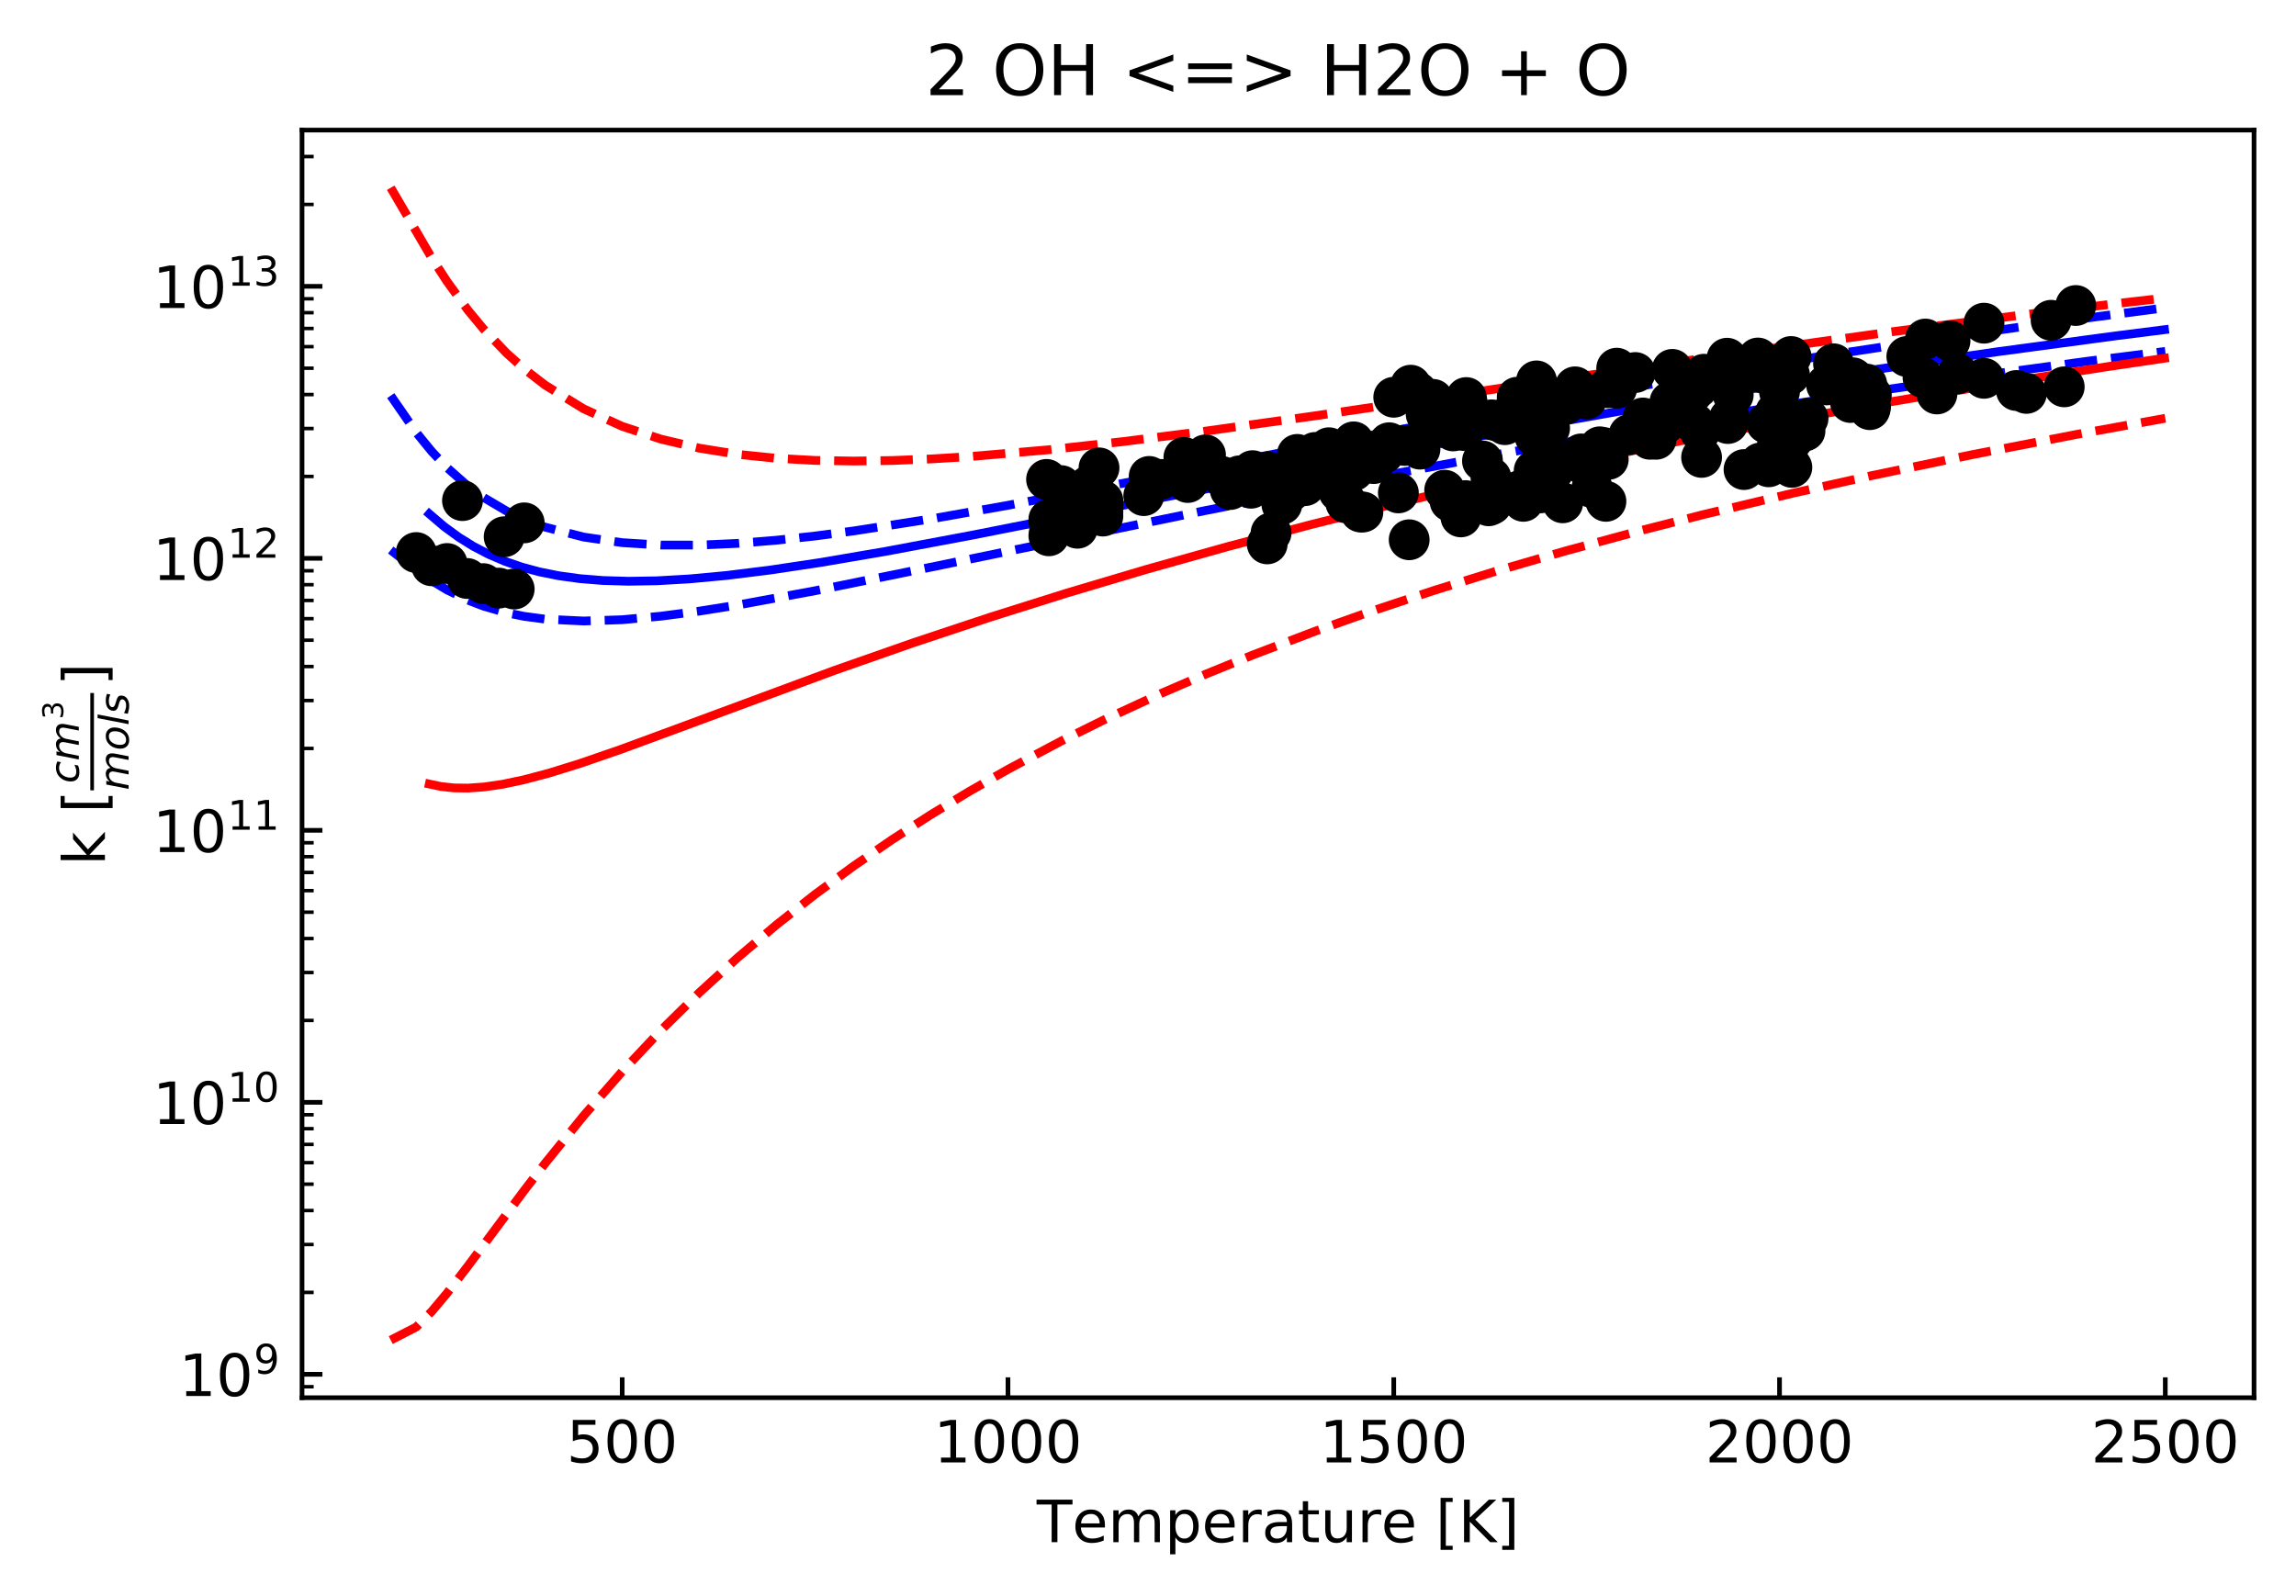 <?xml version="1.0" encoding="utf-8" standalone="no"?>
<!DOCTYPE svg PUBLIC "-//W3C//DTD SVG 1.1//EN"
  "http://www.w3.org/Graphics/SVG/1.1/DTD/svg11.dtd">
<!-- Created with matplotlib (https://matplotlib.org/) -->
<svg height="273.814pt" version="1.1" viewBox="0 0 393.8 273.814" width="393.8pt" xmlns="http://www.w3.org/2000/svg" xmlns:xlink="http://www.w3.org/1999/xlink">
 <defs>
  <style type="text/css">
*{stroke-linecap:butt;stroke-linejoin:round;}
  </style>
 </defs>
 <g id="figure_1">
  <g id="patch_1">
   <path d="M 0 273.814 
L 393.8 273.814 
L 393.8 0 
L 0 0 
z
" style="fill:#ffffff;"/>
  </g>
  <g id="axes_1">
   <g id="patch_2">
    <path d="M 51.8 239.758 
L 386.6 239.758 
L 386.6 22.318 
L 51.8 22.318 
z
" style="fill:#ffffff;"/>
   </g>
   <g id="matplotlib.axis_1">
    <g id="xtick_1">
     <g id="line2d_1">
      <defs>
       <path d="M 0 0 
L 0 -3.5 
" id="mdc74b7beef" style="stroke:#000000;stroke-width:0.8;"/>
      </defs>
      <g>
       <use style="stroke:#000000;stroke-width:0.8;" x="106.718" xlink:href="#mdc74b7beef" y="239.758"/>
      </g>
     </g>
     <g id="text_1">
      <!-- 500 -->
      <defs>
       <path d="M 10.797 72.906 
L 49.516 72.906 
L 49.516 64.594 
L 19.828 64.594 
L 19.828 46.734 
Q 21.969 47.469 24.109 47.828 
Q 26.266 48.188 28.422 48.188 
Q 40.625 48.188 47.75 41.5 
Q 54.891 34.812 54.891 23.391 
Q 54.891 11.625 47.562 5.094 
Q 40.234 -1.422 26.906 -1.422 
Q 22.312 -1.422 17.547 -0.641 
Q 12.797 0.141 7.719 1.703 
L 7.719 11.625 
Q 12.109 9.234 16.797 8.062 
Q 21.484 6.891 26.703 6.891 
Q 35.156 6.891 40.078 11.328 
Q 45.016 15.766 45.016 23.391 
Q 45.016 31 40.078 35.438 
Q 35.156 39.891 26.703 39.891 
Q 22.75 39.891 18.812 39.016 
Q 14.891 38.141 10.797 36.281 
z
" id="DejaVuSans-53"/>
       <path d="M 31.781 66.406 
Q 24.172 66.406 20.328 58.906 
Q 16.5 51.422 16.5 36.375 
Q 16.5 21.391 20.328 13.891 
Q 24.172 6.391 31.781 6.391 
Q 39.453 6.391 43.281 13.891 
Q 47.125 21.391 47.125 36.375 
Q 47.125 51.422 43.281 58.906 
Q 39.453 66.406 31.781 66.406 
z
M 31.781 74.219 
Q 44.047 74.219 50.516 64.516 
Q 56.984 54.828 56.984 36.375 
Q 56.984 17.969 50.516 8.266 
Q 44.047 -1.422 31.781 -1.422 
Q 19.531 -1.422 13.062 8.266 
Q 6.594 17.969 6.594 36.375 
Q 6.594 54.828 13.062 64.516 
Q 19.531 74.219 31.781 74.219 
z
" id="DejaVuSans-48"/>
      </defs>
      <g transform="translate(97.174 250.857)scale(0.1 -0.1)">
       <use xlink:href="#DejaVuSans-53"/>
       <use x="63.623" xlink:href="#DejaVuSans-48"/>
       <use x="127.246" xlink:href="#DejaVuSans-48"/>
      </g>
     </g>
    </g>
    <g id="xtick_2">
     <g id="line2d_2">
      <g>
       <use style="stroke:#000000;stroke-width:0.8;" x="172.884" xlink:href="#mdc74b7beef" y="239.758"/>
      </g>
     </g>
     <g id="text_2">
      <!-- 1000 -->
      <defs>
       <path d="M 12.406 8.297 
L 28.516 8.297 
L 28.516 63.922 
L 10.984 60.406 
L 10.984 69.391 
L 28.422 72.906 
L 38.281 72.906 
L 38.281 8.297 
L 54.391 8.297 
L 54.391 0 
L 12.406 0 
z
" id="DejaVuSans-49"/>
      </defs>
      <g transform="translate(160.159 250.857)scale(0.1 -0.1)">
       <use xlink:href="#DejaVuSans-49"/>
       <use x="63.623" xlink:href="#DejaVuSans-48"/>
       <use x="127.246" xlink:href="#DejaVuSans-48"/>
       <use x="190.869" xlink:href="#DejaVuSans-48"/>
      </g>
     </g>
    </g>
    <g id="xtick_3">
     <g id="line2d_3">
      <g>
       <use style="stroke:#000000;stroke-width:0.8;" x="239.05" xlink:href="#mdc74b7beef" y="239.758"/>
      </g>
     </g>
     <g id="text_3">
      <!-- 1500 -->
      <g transform="translate(226.325 250.857)scale(0.1 -0.1)">
       <use xlink:href="#DejaVuSans-49"/>
       <use x="63.623" xlink:href="#DejaVuSans-53"/>
       <use x="127.246" xlink:href="#DejaVuSans-48"/>
       <use x="190.869" xlink:href="#DejaVuSans-48"/>
      </g>
     </g>
    </g>
    <g id="xtick_4">
     <g id="line2d_4">
      <g>
       <use style="stroke:#000000;stroke-width:0.8;" x="305.216" xlink:href="#mdc74b7beef" y="239.758"/>
      </g>
     </g>
     <g id="text_4">
      <!-- 2000 -->
      <defs>
       <path d="M 19.188 8.297 
L 53.609 8.297 
L 53.609 0 
L 7.328 0 
L 7.328 8.297 
Q 12.938 14.109 22.625 23.891 
Q 32.328 33.688 34.812 36.531 
Q 39.547 41.844 41.422 45.531 
Q 43.312 49.219 43.312 52.781 
Q 43.312 58.594 39.234 62.25 
Q 35.156 65.922 28.609 65.922 
Q 23.969 65.922 18.812 64.312 
Q 13.672 62.703 7.812 59.422 
L 7.812 69.391 
Q 13.766 71.781 18.938 73 
Q 24.125 74.219 28.422 74.219 
Q 39.75 74.219 46.484 68.547 
Q 53.219 62.891 53.219 53.422 
Q 53.219 48.922 51.531 44.891 
Q 49.859 40.875 45.406 35.406 
Q 44.188 33.984 37.641 27.219 
Q 31.109 20.453 19.188 8.297 
z
" id="DejaVuSans-50"/>
      </defs>
      <g transform="translate(292.491 250.857)scale(0.1 -0.1)">
       <use xlink:href="#DejaVuSans-50"/>
       <use x="63.623" xlink:href="#DejaVuSans-48"/>
       <use x="127.246" xlink:href="#DejaVuSans-48"/>
       <use x="190.869" xlink:href="#DejaVuSans-48"/>
      </g>
     </g>
    </g>
    <g id="xtick_5">
     <g id="line2d_5">
      <g>
       <use style="stroke:#000000;stroke-width:0.8;" x="371.382" xlink:href="#mdc74b7beef" y="239.758"/>
      </g>
     </g>
     <g id="text_5">
      <!-- 2500 -->
      <g transform="translate(358.657 250.857)scale(0.1 -0.1)">
       <use xlink:href="#DejaVuSans-50"/>
       <use x="63.623" xlink:href="#DejaVuSans-53"/>
       <use x="127.246" xlink:href="#DejaVuSans-48"/>
       <use x="190.869" xlink:href="#DejaVuSans-48"/>
      </g>
     </g>
    </g>
    <g id="text_6">
     <!-- Temperature [K] -->
     <defs>
      <path d="M -0.297 72.906 
L 61.375 72.906 
L 61.375 64.594 
L 35.5 64.594 
L 35.5 0 
L 25.594 0 
L 25.594 64.594 
L -0.297 64.594 
z
" id="DejaVuSans-84"/>
      <path d="M 56.203 29.594 
L 56.203 25.203 
L 14.891 25.203 
Q 15.484 15.922 20.484 11.062 
Q 25.484 6.203 34.422 6.203 
Q 39.594 6.203 44.453 7.469 
Q 49.312 8.734 54.109 11.281 
L 54.109 2.781 
Q 49.266 0.734 44.188 -0.344 
Q 39.109 -1.422 33.891 -1.422 
Q 20.797 -1.422 13.156 6.188 
Q 5.516 13.812 5.516 26.812 
Q 5.516 40.234 12.766 48.109 
Q 20.016 56 32.328 56 
Q 43.359 56 49.781 48.891 
Q 56.203 41.797 56.203 29.594 
z
M 47.219 32.234 
Q 47.125 39.594 43.094 43.984 
Q 39.062 48.391 32.422 48.391 
Q 24.906 48.391 20.391 44.141 
Q 15.875 39.891 15.188 32.172 
z
" id="DejaVuSans-101"/>
      <path d="M 52 44.188 
Q 55.375 50.25 60.062 53.125 
Q 64.75 56 71.094 56 
Q 79.641 56 84.281 50.016 
Q 88.922 44.047 88.922 33.016 
L 88.922 0 
L 79.891 0 
L 79.891 32.719 
Q 79.891 40.578 77.094 44.375 
Q 74.312 48.188 68.609 48.188 
Q 61.625 48.188 57.562 43.547 
Q 53.516 38.922 53.516 30.906 
L 53.516 0 
L 44.484 0 
L 44.484 32.719 
Q 44.484 40.625 41.703 44.406 
Q 38.922 48.188 33.109 48.188 
Q 26.219 48.188 22.156 43.531 
Q 18.109 38.875 18.109 30.906 
L 18.109 0 
L 9.078 0 
L 9.078 54.688 
L 18.109 54.688 
L 18.109 46.188 
Q 21.188 51.219 25.484 53.609 
Q 29.781 56 35.688 56 
Q 41.656 56 45.828 52.969 
Q 50 49.953 52 44.188 
z
" id="DejaVuSans-109"/>
      <path d="M 18.109 8.203 
L 18.109 -20.797 
L 9.078 -20.797 
L 9.078 54.688 
L 18.109 54.688 
L 18.109 46.391 
Q 20.953 51.266 25.266 53.625 
Q 29.594 56 35.594 56 
Q 45.562 56 51.781 48.094 
Q 58.016 40.188 58.016 27.297 
Q 58.016 14.406 51.781 6.484 
Q 45.562 -1.422 35.594 -1.422 
Q 29.594 -1.422 25.266 0.953 
Q 20.953 3.328 18.109 8.203 
z
M 48.688 27.297 
Q 48.688 37.203 44.609 42.844 
Q 40.531 48.484 33.406 48.484 
Q 26.266 48.484 22.188 42.844 
Q 18.109 37.203 18.109 27.297 
Q 18.109 17.391 22.188 11.75 
Q 26.266 6.109 33.406 6.109 
Q 40.531 6.109 44.609 11.75 
Q 48.688 17.391 48.688 27.297 
z
" id="DejaVuSans-112"/>
      <path d="M 41.109 46.297 
Q 39.594 47.172 37.812 47.578 
Q 36.031 48 33.891 48 
Q 26.266 48 22.188 43.047 
Q 18.109 38.094 18.109 28.812 
L 18.109 0 
L 9.078 0 
L 9.078 54.688 
L 18.109 54.688 
L 18.109 46.188 
Q 20.953 51.172 25.484 53.578 
Q 30.031 56 36.531 56 
Q 37.453 56 38.578 55.875 
Q 39.703 55.766 41.062 55.516 
z
" id="DejaVuSans-114"/>
      <path d="M 34.281 27.484 
Q 23.391 27.484 19.188 25 
Q 14.984 22.516 14.984 16.5 
Q 14.984 11.719 18.141 8.906 
Q 21.297 6.109 26.703 6.109 
Q 34.188 6.109 38.703 11.406 
Q 43.219 16.703 43.219 25.484 
L 43.219 27.484 
z
M 52.203 31.203 
L 52.203 0 
L 43.219 0 
L 43.219 8.297 
Q 40.141 3.328 35.547 0.953 
Q 30.953 -1.422 24.312 -1.422 
Q 15.922 -1.422 10.953 3.297 
Q 6 8.016 6 15.922 
Q 6 25.141 12.172 29.828 
Q 18.359 34.516 30.609 34.516 
L 43.219 34.516 
L 43.219 35.406 
Q 43.219 41.609 39.141 45 
Q 35.062 48.391 27.688 48.391 
Q 23 48.391 18.547 47.266 
Q 14.109 46.141 10.016 43.891 
L 10.016 52.203 
Q 14.938 54.109 19.578 55.047 
Q 24.219 56 28.609 56 
Q 40.484 56 46.344 49.844 
Q 52.203 43.703 52.203 31.203 
z
" id="DejaVuSans-97"/>
      <path d="M 18.312 70.219 
L 18.312 54.688 
L 36.812 54.688 
L 36.812 47.703 
L 18.312 47.703 
L 18.312 18.016 
Q 18.312 11.328 20.141 9.422 
Q 21.969 7.516 27.594 7.516 
L 36.812 7.516 
L 36.812 0 
L 27.594 0 
Q 17.188 0 13.234 3.875 
Q 9.281 7.766 9.281 18.016 
L 9.281 47.703 
L 2.688 47.703 
L 2.688 54.688 
L 9.281 54.688 
L 9.281 70.219 
z
" id="DejaVuSans-116"/>
      <path d="M 8.5 21.578 
L 8.5 54.688 
L 17.484 54.688 
L 17.484 21.922 
Q 17.484 14.156 20.5 10.266 
Q 23.531 6.391 29.594 6.391 
Q 36.859 6.391 41.078 11.031 
Q 45.312 15.672 45.312 23.688 
L 45.312 54.688 
L 54.297 54.688 
L 54.297 0 
L 45.312 0 
L 45.312 8.406 
Q 42.047 3.422 37.719 1 
Q 33.406 -1.422 27.688 -1.422 
Q 18.266 -1.422 13.375 4.438 
Q 8.5 10.297 8.5 21.578 
z
M 31.109 56 
z
" id="DejaVuSans-117"/>
      <path id="DejaVuSans-32"/>
      <path d="M 8.594 75.984 
L 29.297 75.984 
L 29.297 69 
L 17.578 69 
L 17.578 -6.203 
L 29.297 -6.203 
L 29.297 -13.188 
L 8.594 -13.188 
z
" id="DejaVuSans-91"/>
      <path d="M 9.812 72.906 
L 19.672 72.906 
L 19.672 42.094 
L 52.391 72.906 
L 65.094 72.906 
L 28.906 38.922 
L 67.672 0 
L 54.688 0 
L 19.672 35.109 
L 19.672 0 
L 9.812 0 
z
" id="DejaVuSans-75"/>
      <path d="M 30.422 75.984 
L 30.422 -13.188 
L 9.719 -13.188 
L 9.719 -6.203 
L 21.391 -6.203 
L 21.391 69 
L 9.719 69 
L 9.719 75.984 
z
" id="DejaVuSans-93"/>
     </defs>
     <g transform="translate(177.813 264.535)scale(0.1 -0.1)">
      <use xlink:href="#DejaVuSans-84"/>
      <use x="60.818" xlink:href="#DejaVuSans-101"/>
      <use x="122.342" xlink:href="#DejaVuSans-109"/>
      <use x="219.754" xlink:href="#DejaVuSans-112"/>
      <use x="283.23" xlink:href="#DejaVuSans-101"/>
      <use x="344.754" xlink:href="#DejaVuSans-114"/>
      <use x="385.867" xlink:href="#DejaVuSans-97"/>
      <use x="447.146" xlink:href="#DejaVuSans-116"/>
      <use x="486.355" xlink:href="#DejaVuSans-117"/>
      <use x="549.734" xlink:href="#DejaVuSans-114"/>
      <use x="590.816" xlink:href="#DejaVuSans-101"/>
      <use x="652.34" xlink:href="#DejaVuSans-32"/>
      <use x="684.127" xlink:href="#DejaVuSans-91"/>
      <use x="723.141" xlink:href="#DejaVuSans-75"/>
      <use x="788.717" xlink:href="#DejaVuSans-93"/>
     </g>
    </g>
   </g>
   <g id="matplotlib.axis_2">
    <g id="ytick_1">
     <g id="line2d_6">
      <defs>
       <path d="M 0 0 
L 3.5 0 
" id="m2c55d8fe08" style="stroke:#000000;stroke-width:0.8;"/>
      </defs>
      <g>
       <use style="stroke:#000000;stroke-width:0.8;" x="51.8" xlink:href="#m2c55d8fe08" y="235.739"/>
      </g>
     </g>
     <g id="text_7">
      <!-- $\mathdefault{10^{9}}$ -->
      <defs>
       <path d="M 10.984 1.516 
L 10.984 10.5 
Q 14.703 8.734 18.5 7.812 
Q 22.312 6.891 25.984 6.891 
Q 35.75 6.891 40.891 13.453 
Q 46.047 20.016 46.781 33.406 
Q 43.953 29.203 39.594 26.953 
Q 35.25 24.703 29.984 24.703 
Q 19.047 24.703 12.672 31.312 
Q 6.297 37.938 6.297 49.422 
Q 6.297 60.641 12.938 67.422 
Q 19.578 74.219 30.609 74.219 
Q 43.266 74.219 49.922 64.516 
Q 56.594 54.828 56.594 36.375 
Q 56.594 19.141 48.406 8.859 
Q 40.234 -1.422 26.422 -1.422 
Q 22.703 -1.422 18.891 -0.688 
Q 15.094 0.047 10.984 1.516 
z
M 30.609 32.422 
Q 37.25 32.422 41.125 36.953 
Q 45.016 41.5 45.016 49.422 
Q 45.016 57.281 41.125 61.844 
Q 37.25 66.406 30.609 66.406 
Q 23.969 66.406 20.094 61.844 
Q 16.219 57.281 16.219 49.422 
Q 16.219 41.5 20.094 36.953 
Q 23.969 32.422 30.609 32.422 
z
" id="DejaVuSans-57"/>
      </defs>
      <g transform="translate(30.7 239.538)scale(0.1 -0.1)">
       <use transform="translate(0 0.766)" xlink:href="#DejaVuSans-49"/>
       <use transform="translate(63.623 0.766)" xlink:href="#DejaVuSans-48"/>
       <use transform="translate(128.203 39.047)scale(0.7)" xlink:href="#DejaVuSans-57"/>
      </g>
     </g>
    </g>
    <g id="ytick_2">
     <g id="line2d_7">
      <g>
       <use style="stroke:#000000;stroke-width:0.8;" x="51.8" xlink:href="#m2c55d8fe08" y="189.083"/>
      </g>
     </g>
     <g id="text_8">
      <!-- $\mathdefault{10^{10}}$ -->
      <g transform="translate(26.2 192.882)scale(0.1 -0.1)">
       <use transform="translate(0 0.766)" xlink:href="#DejaVuSans-49"/>
       <use transform="translate(63.623 0.766)" xlink:href="#DejaVuSans-48"/>
       <use transform="translate(128.203 39.047)scale(0.7)" xlink:href="#DejaVuSans-49"/>
       <use transform="translate(172.739 39.047)scale(0.7)" xlink:href="#DejaVuSans-48"/>
      </g>
     </g>
    </g>
    <g id="ytick_3">
     <g id="line2d_8">
      <g>
       <use style="stroke:#000000;stroke-width:0.8;" x="51.8" xlink:href="#m2c55d8fe08" y="142.427"/>
      </g>
     </g>
     <g id="text_9">
      <!-- $\mathdefault{10^{11}}$ -->
      <g transform="translate(26.2 146.226)scale(0.1 -0.1)">
       <use transform="translate(0 0.684)" xlink:href="#DejaVuSans-49"/>
       <use transform="translate(63.623 0.684)" xlink:href="#DejaVuSans-48"/>
       <use transform="translate(128.203 38.966)scale(0.7)" xlink:href="#DejaVuSans-49"/>
       <use transform="translate(172.739 38.966)scale(0.7)" xlink:href="#DejaVuSans-49"/>
      </g>
     </g>
    </g>
    <g id="ytick_4">
     <g id="line2d_9">
      <g>
       <use style="stroke:#000000;stroke-width:0.8;" x="51.8" xlink:href="#m2c55d8fe08" y="95.77"/>
      </g>
     </g>
     <g id="text_10">
      <!-- $\mathdefault{10^{12}}$ -->
      <g transform="translate(26.2 99.57)scale(0.1 -0.1)">
       <use transform="translate(0 0.766)" xlink:href="#DejaVuSans-49"/>
       <use transform="translate(63.623 0.766)" xlink:href="#DejaVuSans-48"/>
       <use transform="translate(128.203 39.047)scale(0.7)" xlink:href="#DejaVuSans-49"/>
       <use transform="translate(172.739 39.047)scale(0.7)" xlink:href="#DejaVuSans-50"/>
      </g>
     </g>
    </g>
    <g id="ytick_5">
     <g id="line2d_10">
      <g>
       <use style="stroke:#000000;stroke-width:0.8;" x="51.8" xlink:href="#m2c55d8fe08" y="49.114"/>
      </g>
     </g>
     <g id="text_11">
      <!-- $\mathdefault{10^{13}}$ -->
      <defs>
       <path d="M 40.578 39.312 
Q 47.656 37.797 51.625 33 
Q 55.609 28.219 55.609 21.188 
Q 55.609 10.406 48.188 4.484 
Q 40.766 -1.422 27.094 -1.422 
Q 22.516 -1.422 17.656 -0.516 
Q 12.797 0.391 7.625 2.203 
L 7.625 11.719 
Q 11.719 9.328 16.594 8.109 
Q 21.484 6.891 26.812 6.891 
Q 36.078 6.891 40.938 10.547 
Q 45.797 14.203 45.797 21.188 
Q 45.797 27.641 41.281 31.266 
Q 36.766 34.906 28.719 34.906 
L 20.219 34.906 
L 20.219 43.016 
L 29.109 43.016 
Q 36.375 43.016 40.234 45.922 
Q 44.094 48.828 44.094 54.297 
Q 44.094 59.906 40.109 62.906 
Q 36.141 65.922 28.719 65.922 
Q 24.656 65.922 20.016 65.031 
Q 15.375 64.156 9.812 62.312 
L 9.812 71.094 
Q 15.438 72.656 20.344 73.438 
Q 25.25 74.219 29.594 74.219 
Q 40.828 74.219 47.359 69.109 
Q 53.906 64.016 53.906 55.328 
Q 53.906 49.266 50.438 45.094 
Q 46.969 40.922 40.578 39.312 
z
" id="DejaVuSans-51"/>
      </defs>
      <g transform="translate(26.2 52.913)scale(0.1 -0.1)">
       <use transform="translate(0 0.766)" xlink:href="#DejaVuSans-49"/>
       <use transform="translate(63.623 0.766)" xlink:href="#DejaVuSans-48"/>
       <use transform="translate(128.203 39.047)scale(0.7)" xlink:href="#DejaVuSans-49"/>
       <use transform="translate(172.739 39.047)scale(0.7)" xlink:href="#DejaVuSans-51"/>
      </g>
     </g>
    </g>
    <g id="ytick_6">
     <g id="line2d_11">
      <defs>
       <path d="M 0 0 
L 2 0 
" id="mbcc11f5c65" style="stroke:#000000;stroke-width:0.6;"/>
      </defs>
      <g>
       <use style="stroke:#000000;stroke-width:0.6;" x="51.8" xlink:href="#mbcc11f5c65" y="237.874"/>
      </g>
     </g>
    </g>
    <g id="ytick_7">
     <g id="line2d_12">
      <g>
       <use style="stroke:#000000;stroke-width:0.6;" x="51.8" xlink:href="#mbcc11f5c65" y="221.694"/>
      </g>
     </g>
    </g>
    <g id="ytick_8">
     <g id="line2d_13">
      <g>
       <use style="stroke:#000000;stroke-width:0.6;" x="51.8" xlink:href="#mbcc11f5c65" y="213.479"/>
      </g>
     </g>
    </g>
    <g id="ytick_9">
     <g id="line2d_14">
      <g>
       <use style="stroke:#000000;stroke-width:0.6;" x="51.8" xlink:href="#mbcc11f5c65" y="207.649"/>
      </g>
     </g>
    </g>
    <g id="ytick_10">
     <g id="line2d_15">
      <g>
       <use style="stroke:#000000;stroke-width:0.6;" x="51.8" xlink:href="#mbcc11f5c65" y="203.128"/>
      </g>
     </g>
    </g>
    <g id="ytick_11">
     <g id="line2d_16">
      <g>
       <use style="stroke:#000000;stroke-width:0.6;" x="51.8" xlink:href="#mbcc11f5c65" y="199.434"/>
      </g>
     </g>
    </g>
    <g id="ytick_12">
     <g id="line2d_17">
      <g>
       <use style="stroke:#000000;stroke-width:0.6;" x="51.8" xlink:href="#mbcc11f5c65" y="196.31"/>
      </g>
     </g>
    </g>
    <g id="ytick_13">
     <g id="line2d_18">
      <g>
       <use style="stroke:#000000;stroke-width:0.6;" x="51.8" xlink:href="#mbcc11f5c65" y="193.604"/>
      </g>
     </g>
    </g>
    <g id="ytick_14">
     <g id="line2d_19">
      <g>
       <use style="stroke:#000000;stroke-width:0.6;" x="51.8" xlink:href="#mbcc11f5c65" y="191.218"/>
      </g>
     </g>
    </g>
    <g id="ytick_15">
     <g id="line2d_20">
      <g>
       <use style="stroke:#000000;stroke-width:0.6;" x="51.8" xlink:href="#mbcc11f5c65" y="175.038"/>
      </g>
     </g>
    </g>
    <g id="ytick_16">
     <g id="line2d_21">
      <g>
       <use style="stroke:#000000;stroke-width:0.6;" x="51.8" xlink:href="#mbcc11f5c65" y="166.822"/>
      </g>
     </g>
    </g>
    <g id="ytick_17">
     <g id="line2d_22">
      <g>
       <use style="stroke:#000000;stroke-width:0.6;" x="51.8" xlink:href="#mbcc11f5c65" y="160.993"/>
      </g>
     </g>
    </g>
    <g id="ytick_18">
     <g id="line2d_23">
      <g>
       <use style="stroke:#000000;stroke-width:0.6;" x="51.8" xlink:href="#mbcc11f5c65" y="156.472"/>
      </g>
     </g>
    </g>
    <g id="ytick_19">
     <g id="line2d_24">
      <g>
       <use style="stroke:#000000;stroke-width:0.6;" x="51.8" xlink:href="#mbcc11f5c65" y="152.777"/>
      </g>
     </g>
    </g>
    <g id="ytick_20">
     <g id="line2d_25">
      <g>
       <use style="stroke:#000000;stroke-width:0.6;" x="51.8" xlink:href="#mbcc11f5c65" y="149.654"/>
      </g>
     </g>
    </g>
    <g id="ytick_21">
     <g id="line2d_26">
      <g>
       <use style="stroke:#000000;stroke-width:0.6;" x="51.8" xlink:href="#mbcc11f5c65" y="146.948"/>
      </g>
     </g>
    </g>
    <g id="ytick_22">
     <g id="line2d_27">
      <g>
       <use style="stroke:#000000;stroke-width:0.6;" x="51.8" xlink:href="#mbcc11f5c65" y="144.562"/>
      </g>
     </g>
    </g>
    <g id="ytick_23">
     <g id="line2d_28">
      <g>
       <use style="stroke:#000000;stroke-width:0.6;" x="51.8" xlink:href="#mbcc11f5c65" y="128.382"/>
      </g>
     </g>
    </g>
    <g id="ytick_24">
     <g id="line2d_29">
      <g>
       <use style="stroke:#000000;stroke-width:0.6;" x="51.8" xlink:href="#mbcc11f5c65" y="120.166"/>
      </g>
     </g>
    </g>
    <g id="ytick_25">
     <g id="line2d_30">
      <g>
       <use style="stroke:#000000;stroke-width:0.6;" x="51.8" xlink:href="#mbcc11f5c65" y="114.337"/>
      </g>
     </g>
    </g>
    <g id="ytick_26">
     <g id="line2d_31">
      <g>
       <use style="stroke:#000000;stroke-width:0.6;" x="51.8" xlink:href="#mbcc11f5c65" y="109.815"/>
      </g>
     </g>
    </g>
    <g id="ytick_27">
     <g id="line2d_32">
      <g>
       <use style="stroke:#000000;stroke-width:0.6;" x="51.8" xlink:href="#mbcc11f5c65" y="106.121"/>
      </g>
     </g>
    </g>
    <g id="ytick_28">
     <g id="line2d_33">
      <g>
       <use style="stroke:#000000;stroke-width:0.6;" x="51.8" xlink:href="#mbcc11f5c65" y="102.998"/>
      </g>
     </g>
    </g>
    <g id="ytick_29">
     <g id="line2d_34">
      <g>
       <use style="stroke:#000000;stroke-width:0.6;" x="51.8" xlink:href="#mbcc11f5c65" y="100.292"/>
      </g>
     </g>
    </g>
    <g id="ytick_30">
     <g id="line2d_35">
      <g>
       <use style="stroke:#000000;stroke-width:0.6;" x="51.8" xlink:href="#mbcc11f5c65" y="97.905"/>
      </g>
     </g>
    </g>
    <g id="ytick_31">
     <g id="line2d_36">
      <g>
       <use style="stroke:#000000;stroke-width:0.6;" x="51.8" xlink:href="#mbcc11f5c65" y="81.725"/>
      </g>
     </g>
    </g>
    <g id="ytick_32">
     <g id="line2d_37">
      <g>
       <use style="stroke:#000000;stroke-width:0.6;" x="51.8" xlink:href="#mbcc11f5c65" y="73.51"/>
      </g>
     </g>
    </g>
    <g id="ytick_33">
     <g id="line2d_38">
      <g>
       <use style="stroke:#000000;stroke-width:0.6;" x="51.8" xlink:href="#mbcc11f5c65" y="67.681"/>
      </g>
     </g>
    </g>
    <g id="ytick_34">
     <g id="line2d_39">
      <g>
       <use style="stroke:#000000;stroke-width:0.6;" x="51.8" xlink:href="#mbcc11f5c65" y="63.159"/>
      </g>
     </g>
    </g>
    <g id="ytick_35">
     <g id="line2d_40">
      <g>
       <use style="stroke:#000000;stroke-width:0.6;" x="51.8" xlink:href="#mbcc11f5c65" y="59.465"/>
      </g>
     </g>
    </g>
    <g id="ytick_36">
     <g id="line2d_41">
      <g>
       <use style="stroke:#000000;stroke-width:0.6;" x="51.8" xlink:href="#mbcc11f5c65" y="56.341"/>
      </g>
     </g>
    </g>
    <g id="ytick_37">
     <g id="line2d_42">
      <g>
       <use style="stroke:#000000;stroke-width:0.6;" x="51.8" xlink:href="#mbcc11f5c65" y="53.636"/>
      </g>
     </g>
    </g>
    <g id="ytick_38">
     <g id="line2d_43">
      <g>
       <use style="stroke:#000000;stroke-width:0.6;" x="51.8" xlink:href="#mbcc11f5c65" y="51.249"/>
      </g>
     </g>
    </g>
    <g id="ytick_39">
     <g id="line2d_44">
      <g>
       <use style="stroke:#000000;stroke-width:0.6;" x="51.8" xlink:href="#mbcc11f5c65" y="35.069"/>
      </g>
     </g>
    </g>
    <g id="ytick_40">
     <g id="line2d_45">
      <g>
       <use style="stroke:#000000;stroke-width:0.6;" x="51.8" xlink:href="#mbcc11f5c65" y="26.853"/>
      </g>
     </g>
    </g>
    <g id="text_12">
     <!-- k [$\frac{cm^3}{{mol s}}$] -->
     <defs>
      <path d="M 9.078 75.984 
L 18.109 75.984 
L 18.109 31.109 
L 44.922 54.688 
L 56.391 54.688 
L 27.391 29.109 
L 57.625 0 
L 45.906 0 
L 18.109 26.703 
L 18.109 0 
L 9.078 0 
z
" id="DejaVuSans-107"/>
      <path d="M 53.609 52.594 
L 51.812 43.703 
Q 48.578 46.047 44.938 47.219 
Q 41.312 48.391 37.406 48.391 
Q 33.109 48.391 29.219 46.875 
Q 25.344 45.359 22.703 42.578 
Q 18.5 38.328 16.203 32.609 
Q 13.922 26.906 13.922 20.797 
Q 13.922 13.422 17.609 9.812 
Q 21.297 6.203 28.812 6.203 
Q 32.516 6.203 36.688 7.328 
Q 40.875 8.453 45.406 10.688 
L 43.703 1.812 
Q 39.797 0.203 35.672 -0.609 
Q 31.547 -1.422 27.203 -1.422 
Q 16.312 -1.422 10.453 4.016 
Q 4.594 9.469 4.594 19.578 
Q 4.594 28.078 7.641 35.234 
Q 10.688 42.391 16.703 48.094 
Q 20.797 52 26.312 54 
Q 31.844 56 38.375 56 
Q 42.188 56 45.938 55.141 
Q 49.703 54.297 53.609 52.594 
z
" id="DejaVuSans-Oblique-99"/>
      <path d="M 89.797 33.016 
L 83.406 0 
L 74.422 0 
L 80.719 32.719 
Q 81.109 34.812 81.297 36.328 
Q 81.5 37.844 81.5 38.922 
Q 81.5 43.312 79.047 45.75 
Q 76.609 48.188 72.219 48.188 
Q 65.672 48.188 60.547 43.281 
Q 55.422 38.375 53.906 30.516 
L 47.906 0 
L 38.922 0 
L 45.312 32.719 
Q 45.703 34.516 45.891 36.047 
Q 46.094 37.594 46.094 38.812 
Q 46.094 43.266 43.656 45.719 
Q 41.219 48.188 36.922 48.188 
Q 30.281 48.188 25.141 43.281 
Q 20.016 38.375 18.5 30.516 
L 12.5 0 
L 3.516 0 
L 14.203 54.688 
L 23.188 54.688 
L 21.484 46.188 
Q 25.141 50.984 30.047 53.484 
Q 34.969 56 40.578 56 
Q 46.531 56 50.359 52.875 
Q 54.203 49.75 54.984 44.188 
Q 59.078 49.953 64.469 52.969 
Q 69.875 56 75.875 56 
Q 82.906 56 86.734 51.953 
Q 90.578 47.906 90.578 40.484 
Q 90.578 38.875 90.375 36.938 
Q 90.188 35.016 89.797 33.016 
z
" id="DejaVuSans-Oblique-109"/>
      <path d="M 25.391 -1.422 
Q 15.766 -1.422 10.172 4.516 
Q 4.594 10.453 4.594 20.703 
Q 4.594 26.656 6.516 32.828 
Q 8.453 39.016 11.531 43.219 
Q 16.359 49.75 22.312 52.875 
Q 28.266 56 35.797 56 
Q 45.125 56 50.859 50.188 
Q 56.594 44.391 56.594 35.016 
Q 56.594 28.516 54.688 22.062 
Q 52.781 15.625 49.703 11.375 
Q 44.922 4.828 38.969 1.703 
Q 33.016 -1.422 25.391 -1.422 
z
M 13.922 21 
Q 13.922 13.578 17.016 9.891 
Q 20.125 6.203 26.422 6.203 
Q 35.453 6.203 41.375 14.078 
Q 47.312 21.969 47.312 34.078 
Q 47.312 41.156 44.141 44.766 
Q 40.969 48.391 34.812 48.391 
Q 29.734 48.391 25.781 46.016 
Q 21.828 43.656 18.703 38.812 
Q 16.406 35.203 15.156 30.562 
Q 13.922 25.922 13.922 21 
z
" id="DejaVuSans-Oblique-111"/>
      <path d="M 18.312 75.984 
L 27.297 75.984 
L 12.5 0 
L 3.516 0 
z
" id="DejaVuSans-Oblique-108"/>
      <path d="M 50 53.078 
L 48.297 44.578 
Q 44.734 46.531 40.766 47.5 
Q 36.812 48.484 32.625 48.484 
Q 25.531 48.484 21.453 46.062 
Q 17.391 43.656 17.391 39.5 
Q 17.391 34.672 26.859 32.078 
Q 27.594 31.891 27.938 31.781 
L 30.812 30.906 
Q 39.797 28.422 42.797 25.688 
Q 45.797 22.953 45.797 18.219 
Q 45.797 9.516 38.891 4.047 
Q 31.984 -1.422 20.797 -1.422 
Q 16.453 -1.422 11.672 -0.578 
Q 6.891 0.25 1.125 2 
L 2.875 11.281 
Q 7.812 8.734 12.594 7.422 
Q 17.391 6.109 21.781 6.109 
Q 28.375 6.109 32.5 8.938 
Q 36.625 11.766 36.625 16.109 
Q 36.625 20.797 25.781 23.688 
L 24.859 23.922 
L 21.781 24.703 
Q 14.938 26.516 11.766 29.469 
Q 8.594 32.422 8.594 37.016 
Q 8.594 45.75 15.156 50.875 
Q 21.734 56 33.016 56 
Q 37.453 56 41.672 55.266 
Q 45.906 54.547 50 53.078 
z
" id="DejaVuSans-Oblique-115"/>
     </defs>
     <g transform="translate(18 148.438)rotate(-90)scale(0.1 -0.1)">
      <use transform="translate(0 0.044)" xlink:href="#DejaVuSans-107"/>
      <use transform="translate(57.91 0.044)" xlink:href="#DejaVuSans-32"/>
      <use transform="translate(89.697 0.044)" xlink:href="#DejaVuSans-91"/>
      <use transform="translate(140.711 44.836)scale(0.7)" xlink:href="#DejaVuSans-Oblique-99"/>
      <use transform="translate(179.197 44.836)scale(0.7)" xlink:href="#DejaVuSans-Oblique-109"/>
      <use transform="translate(250.641 71.633)scale(0.49)" xlink:href="#DejaVuSans-51"/>
      <use transform="translate(128.711 -40.598)scale(0.7)" xlink:href="#DejaVuSans-Oblique-109"/>
      <use transform="translate(196.899 -40.598)scale(0.7)" xlink:href="#DejaVuSans-Oblique-111"/>
      <use transform="translate(239.727 -40.598)scale(0.7)" xlink:href="#DejaVuSans-Oblique-108"/>
      <use transform="translate(259.175 -40.598)scale(0.7)" xlink:href="#DejaVuSans-Oblique-115"/>
      <use transform="translate(308.145 0.044)" xlink:href="#DejaVuSans-93"/>
      <path d="M 128.711 18.841 
L 128.711 25.091 
L 295.645 25.091 
L 295.645 18.841 
L 128.711 18.841 
z
"/>
     </g>
    </g>
   </g>
   <g id="line2d_46">
    <path clip-path="url(#p7474002928)" d="M 73.635 88.156 
L 76.149 90.299 
L 78.663 92.141 
L 81.178 93.707 
L 83.824 95.089 
L 86.603 96.281 
L 89.515 97.285 
L 92.558 98.103 
L 95.867 98.765 
L 99.44 99.257 
L 103.409 99.577 
L 107.776 99.706 
L 112.673 99.625 
L 118.231 99.307 
L 124.583 98.716 
L 131.993 97.798 
L 140.859 96.47 
L 151.975 94.568 
L 166.797 91.791 
L 191.807 86.843 
L 232.433 78.83 
L 257.179 74.189 
L 279.808 70.171 
L 301.378 66.565 
L 322.287 63.293 
L 342.798 60.308 
L 362.913 57.606 
L 371.249 56.553 
L 371.249 56.553 
" style="fill:none;stroke:#0000ff;stroke-linecap:square;stroke-width:1.5;"/>
   </g>
   <g id="line2d_47">
    <path clip-path="url(#p7474002928)" d="M 67.018 67.868 
L 71.385 74.174 
L 74.032 77.421 
L 76.678 80.226 
L 80.251 83.38 
L 82.898 85.308 
L 86.868 87.654 
L 89.912 89.081 
L 93.485 90.417 
L 100.101 92.125 
L 106.718 93.084 
L 113.334 93.497 
L 119.951 93.505 
L 126.568 93.205 
L 133.184 92.667 
L 139.801 91.944 
L 146.417 91.075 
L 159.651 89.019 
L 172.884 86.679 
L 196.174 82.22 
L 245.799 72.597 
L 245.799 72.597 
L 268.428 68.461 
L 290.659 64.625 
L 311.832 61.196 
L 332.212 58.112 
L 351.797 55.352 
L 371.382 52.796 
L 371.382 52.796 
" style="fill:none;stroke:#0000ff;stroke-dasharray:5.55,2.4;stroke-dashoffset:0;stroke-width:1.5;"/>
   </g>
   <g id="line2d_48">
    <path clip-path="url(#p7474002928)" d="M 67.018 94.345 
L 71.385 97.773 
L 74.032 99.61 
L 76.678 101.196 
L 80.251 102.941 
L 82.898 103.961 
L 86.868 105.111 
L 89.912 105.728 
L 93.485 106.204 
L 100.101 106.525 
L 106.718 106.303 
L 113.334 105.7 
L 119.951 104.831 
L 126.568 103.778 
L 139.801 101.334 
L 159.651 97.291 
L 206.761 87.575 
L 233.757 82.272 
L 258.106 77.72 
L 280.47 73.76 
L 302.305 70.119 
L 320.963 67.199 
L 340.284 64.374 
L 340.284 64.374 
L 358.149 61.95 
L 371.382 60.277 
L 371.382 60.277 
" style="fill:none;stroke:#0000ff;stroke-dasharray:5.55,2.4;stroke-dashoffset:0;stroke-width:1.5;"/>
   </g>
   <g id="line2d_49">
    <path clip-path="url(#p7474002928)" d="M 73.635 134.49 
L 75.62 134.913 
L 77.869 135.154 
L 80.251 135.186 
L 83.03 134.99 
L 86.206 134.527 
L 89.779 133.776 
L 94.146 132.62 
L 99.44 130.979 
L 106.453 128.559 
L 117.701 124.412 
L 143.109 115.004 
L 156.739 110.227 
L 169.84 105.869 
L 183.073 101.703 
L 196.571 97.689 
L 210.466 93.79 
L 224.89 89.976 
L 239.844 86.255 
L 255.327 82.632 
L 271.471 79.083 
L 288.277 75.62 
L 305.613 72.275 
L 323.61 69.03 
L 342.136 65.915 
L 361.325 62.915 
L 371.249 61.45 
L 371.249 61.45 
" style="fill:none;stroke:#ff0000;stroke-linecap:square;stroke-width:1.5;"/>
   </g>
   <g id="line2d_50">
    <path clip-path="url(#p7474002928)" d="M 67.018 32.202 
L 74.032 44.213 
L 76.678 48.29 
L 80.251 53.194 
L 82.898 56.392 
L 86.868 60.553 
L 89.912 63.285 
L 93.485 66.051 
L 100.101 70.128 
L 106.718 73.132 
L 113.334 75.319 
L 119.951 76.876 
L 126.568 77.94 
L 133.184 78.615 
L 139.801 78.978 
L 146.417 79.088 
L 153.034 78.993 
L 159.651 78.728 
L 166.267 78.325 
L 180.03 77.138 
L 180.03 77.138 
L 192.734 75.736 
L 206.761 73.955 
L 225.817 71.29 
L 258.106 66.488 
L 299.129 60.432 
L 325.066 56.836 
L 347.562 53.933 
L 364.765 51.87 
L 371.382 51.115 
L 371.382 51.115 
" style="fill:none;stroke:#ff0000;stroke-dasharray:5.55,2.4;stroke-dashoffset:0;stroke-width:1.5;"/>
   </g>
   <g id="line2d_51">
    <path clip-path="url(#p7474002928)" d="M 67.018 229.874 
L 71.385 227.635 
L 74.032 224.97 
L 76.678 221.82 
L 80.251 217.177 
L 89.912 204.205 
L 93.485 199.567 
L 100.101 191.393 
L 106.718 183.797 
L 113.334 176.766 
L 119.951 170.259 
L 126.568 164.229 
L 133.184 158.63 
L 139.801 153.419 
L 146.417 148.557 
L 153.034 144.01 
L 159.651 139.748 
L 166.267 135.744 
L 172.884 131.974 
L 182.015 127.12 
L 189.161 123.574 
L 189.161 123.574 
L 199.086 118.978 
L 206.761 115.66 
L 214.833 112.37 
L 225.552 108.286 
L 225.552 108.286 
L 235.212 104.853 
L 245.799 101.333 
L 245.799 101.333 
L 256.915 97.878 
L 268.428 94.531 
L 281.264 91.045 
L 292.247 88.245 
L 307.598 84.58 
L 320.963 81.598 
L 338.299 77.983 
L 356.031 74.541 
L 371.382 71.746 
L 371.382 71.746 
" style="fill:none;stroke:#ff0000;stroke-dasharray:5.55,2.4;stroke-dashoffset:0;stroke-width:1.5;"/>
   </g>
   <g id="line2d_52">
    <defs>
     <path d="M 0 3 
C 0.796 3 1.559 2.684 2.121 2.121 
C 2.684 1.559 3 0.796 3 0 
C 3 -0.796 2.684 -1.559 2.121 -2.121 
C 1.559 -2.684 0.796 -3 0 -3 
C -0.796 -3 -1.559 -2.684 -2.121 -2.121 
C -2.684 -1.559 -3 -0.796 -3 0 
C -3 0.796 -2.684 1.559 -2.121 2.121 
C -1.559 2.684 -0.796 3 0 3 
z
" id="ma4db24467f" style="stroke:#000000;"/>
    </defs>
    <g clip-path="url(#p7474002928)">
     <use style="stroke:#000000;" x="88.191" xlink:href="#ma4db24467f" y="101.04"/>
     <use style="stroke:#000000;" x="85.545" xlink:href="#ma4db24467f" y="100.883"/>
     <use style="stroke:#000000;" x="82.898" xlink:href="#ma4db24467f" y="100.115"/>
     <use style="stroke:#000000;" x="80.119" xlink:href="#ma4db24467f" y="99.231"/>
     <use style="stroke:#000000;" x="76.678" xlink:href="#ma4db24467f" y="96.661"/>
     <use style="stroke:#000000;" x="74.032" xlink:href="#ma4db24467f" y="97.046"/>
     <use style="stroke:#000000;" x="71.385" xlink:href="#ma4db24467f" y="94.782"/>
     <use style="stroke:#000000;" x="179.5" xlink:href="#ma4db24467f" y="82.238"/>
     <use style="stroke:#000000;" x="182.015" xlink:href="#ma4db24467f" y="83.305"/>
     <use style="stroke:#000000;" x="186.514" xlink:href="#ma4db24467f" y="85.018"/>
     <use style="stroke:#000000;" x="186.779" xlink:href="#ma4db24467f" y="83.305"/>
     <use style="stroke:#000000;" x="188.499" xlink:href="#ma4db24467f" y="80.26"/>
     <use style="stroke:#000000;" x="197.101" xlink:href="#ma4db24467f" y="81.725"/>
     <use style="stroke:#000000;" x="199.086" xlink:href="#ma4db24467f" y="82.238"/>
     <use style="stroke:#000000;" x="203.055" xlink:href="#ma4db24467f" y="78.458"/>
     <use style="stroke:#000000;" x="205.702" xlink:href="#ma4db24467f" y="79.794"/>
     <use style="stroke:#000000;" x="206.761" xlink:href="#ma4db24467f" y="78.031"/>
     <use style="stroke:#000000;" x="212.583" xlink:href="#ma4db24467f" y="81.624"/>
     <use style="stroke:#000000;" x="225.552" xlink:href="#ma4db24467f" y="77.613"/>
     <use style="stroke:#000000;" x="227.934" xlink:href="#ma4db24467f" y="76.803"/>
     <use style="stroke:#000000;" x="238.256" xlink:href="#ma4db24467f" y="75.947"/>
     <use style="stroke:#000000;" x="251.092" xlink:href="#ma4db24467f" y="73.85"/>
     <use style="stroke:#000000;" x="251.224" xlink:href="#ma4db24467f" y="72.845"/>
     <use style="stroke:#000000;" x="258.106" xlink:href="#ma4db24467f" y="72.845"/>
     <use style="stroke:#000000;" x="258.9" xlink:href="#ma4db24467f" y="71.274"/>
     <use style="stroke:#000000;" x="263.399" xlink:href="#ma4db24467f" y="69.536"/>
     <use style="stroke:#000000;" x="272.133" xlink:href="#ma4db24467f" y="68.455"/>
     <use style="stroke:#000000;" x="286.822" xlink:href="#ma4db24467f" y="63.363"/>
     <use style="stroke:#000000;" x="292.247" xlink:href="#ma4db24467f" y="64.198"/>
     <use style="stroke:#000000;" x="306.936" xlink:href="#ma4db24467f" y="64.327"/>
     <use style="stroke:#000000;" x="330.227" xlink:href="#ma4db24467f" y="58.157"/>
     <use style="stroke:#000000;" x="340.284" xlink:href="#ma4db24467f" y="55.436"/>
     <use style="stroke:#000000;" x="351.797" xlink:href="#ma4db24467f" y="54.943"/>
     <use style="stroke:#000000;" x="356.031" xlink:href="#ma4db24467f" y="52.407"/>
     <use style="stroke:#000000;" x="196.174" xlink:href="#ma4db24467f" y="85.018"/>
     <use style="stroke:#000000;" x="203.717" xlink:href="#ma4db24467f" y="82.765"/>
     <use style="stroke:#000000;" x="218.406" xlink:href="#ma4db24467f" y="81.725"/>
     <use style="stroke:#000000;" x="209.54" xlink:href="#ma4db24467f" y="81.725"/>
     <use style="stroke:#000000;" x="214.833" xlink:href="#ma4db24467f" y="80.737"/>
     <use style="stroke:#000000;" x="222.376" xlink:href="#ma4db24467f" y="79.794"/>
     <use style="stroke:#000000;" x="225.552" xlink:href="#ma4db24467f" y="78.894"/>
     <use style="stroke:#000000;" x="228.993" xlink:href="#ma4db24467f" y="79.794"/>
     <use style="stroke:#000000;" x="189.161" xlink:href="#ma4db24467f" y="86.63"/>
     <use style="stroke:#000000;" x="189.161" xlink:href="#ma4db24467f" y="87.827"/>
     <use style="stroke:#000000;" x="189.161" xlink:href="#ma4db24467f" y="88.523"/>
     <use style="stroke:#000000;" x="189.161" xlink:href="#ma4db24467f" y="86.502"/>
     <use style="stroke:#000000;" x="189.161" xlink:href="#ma4db24467f" y="85.871"/>
     <use style="stroke:#000000;" x="189.161" xlink:href="#ma4db24467f" y="87.42"/>
     <use style="stroke:#000000;" x="189.161" xlink:href="#ma4db24467f" y="87.286"/>
     <use style="stroke:#000000;" x="189.161" xlink:href="#ma4db24467f" y="87.286"/>
     <use style="stroke:#000000;" x="189.161" xlink:href="#ma4db24467f" y="86.502"/>
     <use style="stroke:#000000;" x="184.794" xlink:href="#ma4db24467f" y="89.54"/>
     <use style="stroke:#000000;" x="184.926" xlink:href="#ma4db24467f" y="89.392"/>
     <use style="stroke:#000000;" x="184.794" xlink:href="#ma4db24467f" y="89.54"/>
     <use style="stroke:#000000;" x="184.794" xlink:href="#ma4db24467f" y="90.611"/>
     <use style="stroke:#000000;" x="184.794" xlink:href="#ma4db24467f" y="88.808"/>
     <use style="stroke:#000000;" x="184.794" xlink:href="#ma4db24467f" y="89.54"/>
     <use style="stroke:#000000;" x="184.926" xlink:href="#ma4db24467f" y="89.098"/>
     <use style="stroke:#000000;" x="180.03" xlink:href="#ma4db24467f" y="90.768"/>
     <use style="stroke:#000000;" x="180.03" xlink:href="#ma4db24467f" y="91.412"/>
     <use style="stroke:#000000;" x="179.897" xlink:href="#ma4db24467f" y="89.098"/>
     <use style="stroke:#000000;" x="179.897" xlink:href="#ma4db24467f" y="91.908"/>
     <use style="stroke:#000000;" x="179.897" xlink:href="#ma4db24467f" y="89.392"/>
     <use style="stroke:#000000;" x="254.268" xlink:href="#ma4db24467f" y="79.07"/>
     <use style="stroke:#000000;" x="263.267" xlink:href="#ma4db24467f" y="74.835"/>
     <use style="stroke:#000000;" x="284.44" xlink:href="#ma4db24467f" y="71.95"/>
     <use style="stroke:#000000;" x="291.85" xlink:href="#ma4db24467f" y="78.458"/>
     <use style="stroke:#000000;" x="296.35" xlink:href="#ma4db24467f" y="72.65"/>
     <use style="stroke:#000000;" x="296.614" xlink:href="#ma4db24467f" y="71.764"/>
     <use style="stroke:#000000;" x="299.129" xlink:href="#ma4db24467f" y="80.545"/>
     <use style="stroke:#000000;" x="302.966" xlink:href="#ma4db24467f" y="72.585"/>
     <use style="stroke:#000000;" x="304.819" xlink:href="#ma4db24467f" y="76.566"/>
     <use style="stroke:#000000;" x="305.348" xlink:href="#ma4db24467f" y="70.271"/>
     <use style="stroke:#000000;" x="309.318" xlink:href="#ma4db24467f" y="73.375"/>
     <use style="stroke:#000000;" x="309.583" xlink:href="#ma4db24467f" y="73.919"/>
     <use style="stroke:#000000;" x="243.549" xlink:href="#ma4db24467f" y="77.043"/>
     <use style="stroke:#000000;" x="255.856" xlink:href="#ma4db24467f" y="86.502"/>
     <use style="stroke:#000000;" x="264.193" xlink:href="#ma4db24467f" y="84.547"/>
     <use style="stroke:#000000;" x="264.722" xlink:href="#ma4db24467f" y="77.947"/>
     <use style="stroke:#000000;" x="271.339" xlink:href="#ma4db24467f" y="79.52"/>
     <use style="stroke:#000000;" x="275.441" xlink:href="#ma4db24467f" y="85.995"/>
     <use style="stroke:#000000;" x="285.631" xlink:href="#ma4db24467f" y="72.65"/>
     <use style="stroke:#000000;" x="290.262" xlink:href="#ma4db24467f" y="67.429"/>
     <use style="stroke:#000000;" x="291.586" xlink:href="#ma4db24467f" y="73.988"/>
     <use style="stroke:#000000;" x="301.908" xlink:href="#ma4db24467f" y="79.429"/>
     <use style="stroke:#000000;" x="304.554" xlink:href="#ma4db24467f" y="72.457"/>
     <use style="stroke:#000000;" x="306.539" xlink:href="#ma4db24467f" y="77.863"/>
     <use style="stroke:#000000;" x="255.327" xlink:href="#ma4db24467f" y="86.76"/>
     <use style="stroke:#000000;" x="273.059" xlink:href="#ma4db24467f" y="83.636"/>
     <use style="stroke:#000000;" x="290.659" xlink:href="#ma4db24467f" y="72.65"/>
     <use style="stroke:#000000;" x="307.333" xlink:href="#ma4db24467f" y="80.166"/>
     <use style="stroke:#000000;" x="265.252" xlink:href="#ma4db24467f" y="80.931"/>
     <use style="stroke:#000000;" x="266.046" xlink:href="#ma4db24467f" y="80.072"/>
     <use style="stroke:#000000;" x="271.206" xlink:href="#ma4db24467f" y="77.863"/>
     <use style="stroke:#000000;" x="274.382" xlink:href="#ma4db24467f" y="76.644"/>
     <use style="stroke:#000000;" x="275.176" xlink:href="#ma4db24467f" y="76.803"/>
     <use style="stroke:#000000;" x="275.838" xlink:href="#ma4db24467f" y="78.806"/>
     <use style="stroke:#000000;" x="279.411" xlink:href="#ma4db24467f" y="74.549"/>
     <use style="stroke:#000000;" x="282.455" xlink:href="#ma4db24467f" y="72.78"/>
     <use style="stroke:#000000;" x="283.381" xlink:href="#ma4db24467f" y="74.057"/>
     <use style="stroke:#000000;" x="284.043" xlink:href="#ma4db24467f" y="75.347"/>
     <use style="stroke:#000000;" x="285.895" xlink:href="#ma4db24467f" y="72.329"/>
     <use style="stroke:#000000;" x="303.363" xlink:href="#ma4db24467f" y="80.072"/>
     <use style="stroke:#000000;" x="248.71" xlink:href="#ma4db24467f" y="85.995"/>
     <use style="stroke:#000000;" x="250.563" xlink:href="#ma4db24467f" y="88.665"/>
     <use style="stroke:#000000;" x="250.827" xlink:href="#ma4db24467f" y="86.374"/>
     <use style="stroke:#000000;" x="255.724" xlink:href="#ma4db24467f" y="81.929"/>
     <use style="stroke:#000000;" x="260.885" xlink:href="#ma4db24467f" y="84.087"/>
     <use style="stroke:#000000;" x="263.134" xlink:href="#ma4db24467f" y="80.737"/>
     <use style="stroke:#000000;" x="266.443" xlink:href="#ma4db24467f" y="80.737"/>
     <use style="stroke:#000000;" x="217.48" xlink:href="#ma4db24467f" y="80.931"/>
     <use style="stroke:#000000;" x="222.905" xlink:href="#ma4db24467f" y="81.827"/>
     <use style="stroke:#000000;" x="227.934" xlink:href="#ma4db24467f" y="80.834"/>
     <use style="stroke:#000000;" x="232.169" xlink:href="#ma4db24467f" y="80.737"/>
     <use style="stroke:#000000;" x="232.963" xlink:href="#ma4db24467f" y="78.806"/>
     <use style="stroke:#000000;" x="235.08" xlink:href="#ma4db24467f" y="79.07"/>
     <use style="stroke:#000000;" x="235.212" xlink:href="#ma4db24467f" y="78.286"/>
     <use style="stroke:#000000;" x="235.609" xlink:href="#ma4db24467f" y="79.52"/>
     <use style="stroke:#000000;" x="237.329" xlink:href="#ma4db24467f" y="77.779"/>
     <use style="stroke:#000000;" x="247.784" xlink:href="#ma4db24467f" y="84.087"/>
     <use style="stroke:#000000;" x="251.357" xlink:href="#ma4db24467f" y="85.871"/>
     <use style="stroke:#000000;" x="251.886" xlink:href="#ma4db24467f" y="86.121"/>
     <use style="stroke:#000000;" x="261.282" xlink:href="#ma4db24467f" y="85.995"/>
     <use style="stroke:#000000;" x="268.031" xlink:href="#ma4db24467f" y="86.247"/>
     <use style="stroke:#000000;" x="230.316" xlink:href="#ma4db24467f" y="79.429"/>
     <use style="stroke:#000000;" x="210.995" xlink:href="#ma4db24467f" y="83.973"/>
     <use style="stroke:#000000;" x="214.568" xlink:href="#ma4db24467f" y="83.748"/>
     <use style="stroke:#000000;" x="217.347" xlink:href="#ma4db24467f" y="93.294"/>
     <use style="stroke:#000000;" x="218.009" xlink:href="#ma4db24467f" y="91.412"/>
     <use style="stroke:#000000;" x="219.862" xlink:href="#ma4db24467f" y="86.502"/>
     <use style="stroke:#000000;" x="221.45" xlink:href="#ma4db24467f" y="84.201"/>
     <use style="stroke:#000000;" x="227.934" xlink:href="#ma4db24467f" y="78.286"/>
     <use style="stroke:#000000;" x="229.654" xlink:href="#ma4db24467f" y="82.979"/>
     <use style="stroke:#000000;" x="230.845" xlink:href="#ma4db24467f" y="86.121"/>
     <use style="stroke:#000000;" x="232.169" xlink:href="#ma4db24467f" y="75.795"/>
     <use style="stroke:#000000;" x="240.902" xlink:href="#ma4db24467f" y="76.409"/>
     <use style="stroke:#000000;" x="222.508" xlink:href="#ma4db24467f" y="77.947"/>
     <use style="stroke:#000000;" x="233.227" xlink:href="#ma4db24467f" y="77.123"/>
     <use style="stroke:#000000;" x="239.844" xlink:href="#ma4db24467f" y="84.547"/>
     <use style="stroke:#000000;" x="241.696" xlink:href="#ma4db24467f" y="92.589"/>
     <use style="stroke:#000000;" x="250.827" xlink:href="#ma4db24467f" y="88.102"/>
     <use style="stroke:#000000;" x="223.832" xlink:href="#ma4db24467f" y="83.305"/>
     <use style="stroke:#000000;" x="229.654" xlink:href="#ma4db24467f" y="84.316"/>
     <use style="stroke:#000000;" x="230.845" xlink:href="#ma4db24467f" y="86.247"/>
     <use style="stroke:#000000;" x="233.36" xlink:href="#ma4db24467f" y="87.827"/>
     <use style="stroke:#000000;" x="233.757" xlink:href="#ma4db24467f" y="87.827"/>
     <use style="stroke:#000000;" x="249.239" xlink:href="#ma4db24467f" y="73.919"/>
     <use style="stroke:#000000;" x="239.05" xlink:href="#ma4db24467f" y="68.142"/>
     <use style="stroke:#000000;" x="245.799" xlink:href="#ma4db24467f" y="71.093"/>
     <use style="stroke:#000000;" x="265.781" xlink:href="#ma4db24467f" y="73.442"/>
     <use style="stroke:#000000;" x="245.666" xlink:href="#ma4db24467f" y="69.647"/>
     <use style="stroke:#000000;" x="243.152" xlink:href="#ma4db24467f" y="67.279"/>
     <use style="stroke:#000000;" x="241.961" xlink:href="#ma4db24467f" y="66.074"/>
     <use style="stroke:#000000;" x="244.608" xlink:href="#ma4db24467f" y="71.033"/>
     <use style="stroke:#000000;" x="264.855" xlink:href="#ma4db24467f" y="75.273"/>
     <use style="stroke:#000000;" x="260.223" xlink:href="#ma4db24467f" y="68.142"/>
     <use style="stroke:#000000;" x="265.649" xlink:href="#ma4db24467f" y="68.88"/>
     <use style="stroke:#000000;" x="263.531" xlink:href="#ma4db24467f" y="65.339"/>
     <use style="stroke:#000000;" x="286.425" xlink:href="#ma4db24467f" y="68.934"/>
     <use style="stroke:#000000;" x="281.793" xlink:href="#ma4db24467f" y="71.702"/>
     <use style="stroke:#000000;" x="287.616" xlink:href="#ma4db24467f" y="69.759"/>
     <use style="stroke:#000000;" x="268.428" xlink:href="#ma4db24467f" y="69.37"/>
     <use style="stroke:#000000;" x="252.283" xlink:href="#ma4db24467f" y="72.265"/>
     <use style="stroke:#000000;" x="248.313" xlink:href="#ma4db24467f" y="72.329"/>
     <use style="stroke:#000000;" x="255.856" xlink:href="#ma4db24467f" y="72.013"/>
     <use style="stroke:#000000;" x="256.915" xlink:href="#ma4db24467f" y="72.265"/>
     <use style="stroke:#000000;" x="251.489" xlink:href="#ma4db24467f" y="68.194"/>
     <use style="stroke:#000000;" x="251.621" xlink:href="#ma4db24467f" y="68.934"/>
     <use style="stroke:#000000;" x="245.799" xlink:href="#ma4db24467f" y="68.508"/>
     <use style="stroke:#000000;" x="277.294" xlink:href="#ma4db24467f" y="66.596"/>
     <use style="stroke:#000000;" x="263.664" xlink:href="#ma4db24467f" y="71.517"/>
     <use style="stroke:#000000;" x="285.763" xlink:href="#ma4db24467f" y="71.093"/>
     <use style="stroke:#000000;" x="320.963" xlink:href="#ma4db24467f" y="67.731"/>
     <use style="stroke:#000000;" x="305.216" xlink:href="#ma4db24467f" y="67.18"/>
     <use style="stroke:#000000;" x="354.046" xlink:href="#ma4db24467f" y="66.357"/>
     <use style="stroke:#000000;" x="320.169" xlink:href="#ma4db24467f" y="65.888"/>
     <use style="stroke:#000000;" x="304.554" xlink:href="#ma4db24467f" y="70.737"/>
     <use style="stroke:#000000;" x="320.699" xlink:href="#ma4db24467f" y="70.271"/>
     <use style="stroke:#000000;" x="347.562" xlink:href="#ma4db24467f" y="67.479"/>
     <use style="stroke:#000000;" x="317.39" xlink:href="#ma4db24467f" y="69.042"/>
     <use style="stroke:#000000;" x="340.284" xlink:href="#ma4db24467f" y="64.893"/>
     <use style="stroke:#000000;" x="345.842" xlink:href="#ma4db24467f" y="66.983"/>
     <use style="stroke:#000000;" x="282.984" xlink:href="#ma4db24467f" y="75.347"/>
     <use style="stroke:#000000;" x="281.264" xlink:href="#ma4db24467f" y="73.241"/>
     <use style="stroke:#000000;" x="297.938" xlink:href="#ma4db24467f" y="64.241"/>
     <use style="stroke:#000000;" x="277.294" xlink:href="#ma4db24467f" y="63.159"/>
     <use style="stroke:#000000;" x="291.189" xlink:href="#ma4db24467f" y="66.5"/>
     <use style="stroke:#000000;" x="280.47" xlink:href="#ma4db24467f" y="63.902"/>
     <use style="stroke:#000000;" x="307.598" xlink:href="#ma4db24467f" y="75.273"/>
     <use style="stroke:#000000;" x="319.111" xlink:href="#ma4db24467f" y="66.935"/>
     <use style="stroke:#000000;" x="314.479" xlink:href="#ma4db24467f" y="62.403"/>
     <use style="stroke:#000000;" x="327.051" xlink:href="#ma4db24467f" y="61.154"/>
     <use style="stroke:#000000;" x="334.461" xlink:href="#ma4db24467f" y="58.476"/>
     <use style="stroke:#000000;" x="302.305" xlink:href="#ma4db24467f" y="63.986"/>
     <use style="stroke:#000000;" x="296.217" xlink:href="#ma4db24467f" y="61.45"/>
     <use style="stroke:#000000;" x="275.838" xlink:href="#ma4db24467f" y="66.5"/>
     <use style="stroke:#000000;" x="270.148" xlink:href="#ma4db24467f" y="66.357"/>
     <use style="stroke:#000000;" x="297.276" xlink:href="#ma4db24467f" y="67.731"/>
     <use style="stroke:#000000;" x="301.511" xlink:href="#ma4db24467f" y="61.413"/>
     <use style="stroke:#000000;" x="332.212" xlink:href="#ma4db24467f" y="67.579"/>
     <use style="stroke:#000000;" x="317.523" xlink:href="#ma4db24467f" y="67.379"/>
     <use style="stroke:#000000;" x="307.201" xlink:href="#ma4db24467f" y="61.154"/>
     <use style="stroke:#000000;" x="318.317" xlink:href="#ma4db24467f" y="65.249"/>
     <use style="stroke:#000000;" x="329.83" xlink:href="#ma4db24467f" y="64.761"/>
     <use style="stroke:#000000;" x="310.112" xlink:href="#ma4db24467f" y="71.764"/>
     <use style="stroke:#000000;" x="317.787" xlink:href="#ma4db24467f" y="64.805"/>
     <use style="stroke:#000000;" x="320.831" xlink:href="#ma4db24467f" y="69.815"/>
     <use style="stroke:#000000;" x="315.802" xlink:href="#ma4db24467f" y="64.543"/>
     <use style="stroke:#000000;" x="313.288" xlink:href="#ma4db24467f" y="66.027"/>
     <use style="stroke:#000000;" x="335.785" xlink:href="#ma4db24467f" y="64.113"/>
     <use style="stroke:#000000;" x="79.325" xlink:href="#ma4db24467f" y="85.871"/>
     <use style="stroke:#000000;" x="86.471" xlink:href="#ma4db24467f" y="92.076"/>
     <use style="stroke:#000000;" x="89.912" xlink:href="#ma4db24467f" y="89.689"/>
    </g>
   </g>
   <g id="patch_3">
    <path d="M 51.8 239.758 
L 51.8 22.318 
" style="fill:none;stroke:#000000;stroke-linecap:square;stroke-linejoin:miter;stroke-width:0.8;"/>
   </g>
   <g id="patch_4">
    <path d="M 386.6 239.758 
L 386.6 22.318 
" style="fill:none;stroke:#000000;stroke-linecap:square;stroke-linejoin:miter;stroke-width:0.8;"/>
   </g>
   <g id="patch_5">
    <path d="M 51.8 239.758 
L 386.6 239.758 
" style="fill:none;stroke:#000000;stroke-linecap:square;stroke-linejoin:miter;stroke-width:0.8;"/>
   </g>
   <g id="patch_6">
    <path d="M 51.8 22.318 
L 386.6 22.318 
" style="fill:none;stroke:#000000;stroke-linecap:square;stroke-linejoin:miter;stroke-width:0.8;"/>
   </g>
   <g id="text_13">
    <!-- 2 OH &lt;=&gt; H2O + O -->
    <defs>
     <path d="M 39.406 66.219 
Q 28.656 66.219 22.328 58.203 
Q 16.016 50.203 16.016 36.375 
Q 16.016 22.609 22.328 14.594 
Q 28.656 6.594 39.406 6.594 
Q 50.141 6.594 56.422 14.594 
Q 62.703 22.609 62.703 36.375 
Q 62.703 50.203 56.422 58.203 
Q 50.141 66.219 39.406 66.219 
z
M 39.406 74.219 
Q 54.734 74.219 63.906 63.938 
Q 73.094 53.656 73.094 36.375 
Q 73.094 19.141 63.906 8.859 
Q 54.734 -1.422 39.406 -1.422 
Q 24.031 -1.422 14.812 8.828 
Q 5.609 19.094 5.609 36.375 
Q 5.609 53.656 14.812 63.938 
Q 24.031 74.219 39.406 74.219 
z
" id="DejaVuSans-79"/>
     <path d="M 9.812 72.906 
L 19.672 72.906 
L 19.672 43.016 
L 55.516 43.016 
L 55.516 72.906 
L 65.375 72.906 
L 65.375 0 
L 55.516 0 
L 55.516 34.719 
L 19.672 34.719 
L 19.672 0 
L 9.812 0 
z
" id="DejaVuSans-72"/>
     <path d="M 73.188 49.219 
L 22.797 31.297 
L 73.188 13.484 
L 73.188 4.594 
L 10.594 27.297 
L 10.594 35.406 
L 73.188 58.109 
z
" id="DejaVuSans-60"/>
     <path d="M 10.594 45.406 
L 73.188 45.406 
L 73.188 37.203 
L 10.594 37.203 
z
M 10.594 25.484 
L 73.188 25.484 
L 73.188 17.188 
L 10.594 17.188 
z
" id="DejaVuSans-61"/>
     <path d="M 10.594 49.219 
L 10.594 58.109 
L 73.188 35.406 
L 73.188 27.297 
L 10.594 4.594 
L 10.594 13.484 
L 60.891 31.297 
z
" id="DejaVuSans-62"/>
     <path d="M 46 62.703 
L 46 35.5 
L 73.188 35.5 
L 73.188 27.203 
L 46 27.203 
L 46 0 
L 37.797 0 
L 37.797 27.203 
L 10.594 27.203 
L 10.594 35.5 
L 37.797 35.5 
L 37.797 62.703 
z
" id="DejaVuSans-43"/>
    </defs>
    <g transform="translate(158.726 16.318)scale(0.12 -0.12)">
     <use xlink:href="#DejaVuSans-50"/>
     <use x="63.623" xlink:href="#DejaVuSans-32"/>
     <use x="95.41" xlink:href="#DejaVuSans-79"/>
     <use x="174.121" xlink:href="#DejaVuSans-72"/>
     <use x="249.316" xlink:href="#DejaVuSans-32"/>
     <use x="281.104" xlink:href="#DejaVuSans-60"/>
     <use x="364.893" xlink:href="#DejaVuSans-61"/>
     <use x="448.682" xlink:href="#DejaVuSans-62"/>
     <use x="532.471" xlink:href="#DejaVuSans-32"/>
     <use x="564.258" xlink:href="#DejaVuSans-72"/>
     <use x="639.453" xlink:href="#DejaVuSans-50"/>
     <use x="703.076" xlink:href="#DejaVuSans-79"/>
     <use x="781.787" xlink:href="#DejaVuSans-32"/>
     <use x="813.574" xlink:href="#DejaVuSans-43"/>
     <use x="897.363" xlink:href="#DejaVuSans-32"/>
     <use x="929.15" xlink:href="#DejaVuSans-79"/>
    </g>
   </g>
  </g>
 </g>
 <defs>
  <clipPath id="p7474002928">
   <rect height="217.44" width="334.8" x="51.8" y="22.318"/>
  </clipPath>
 </defs>
</svg>
